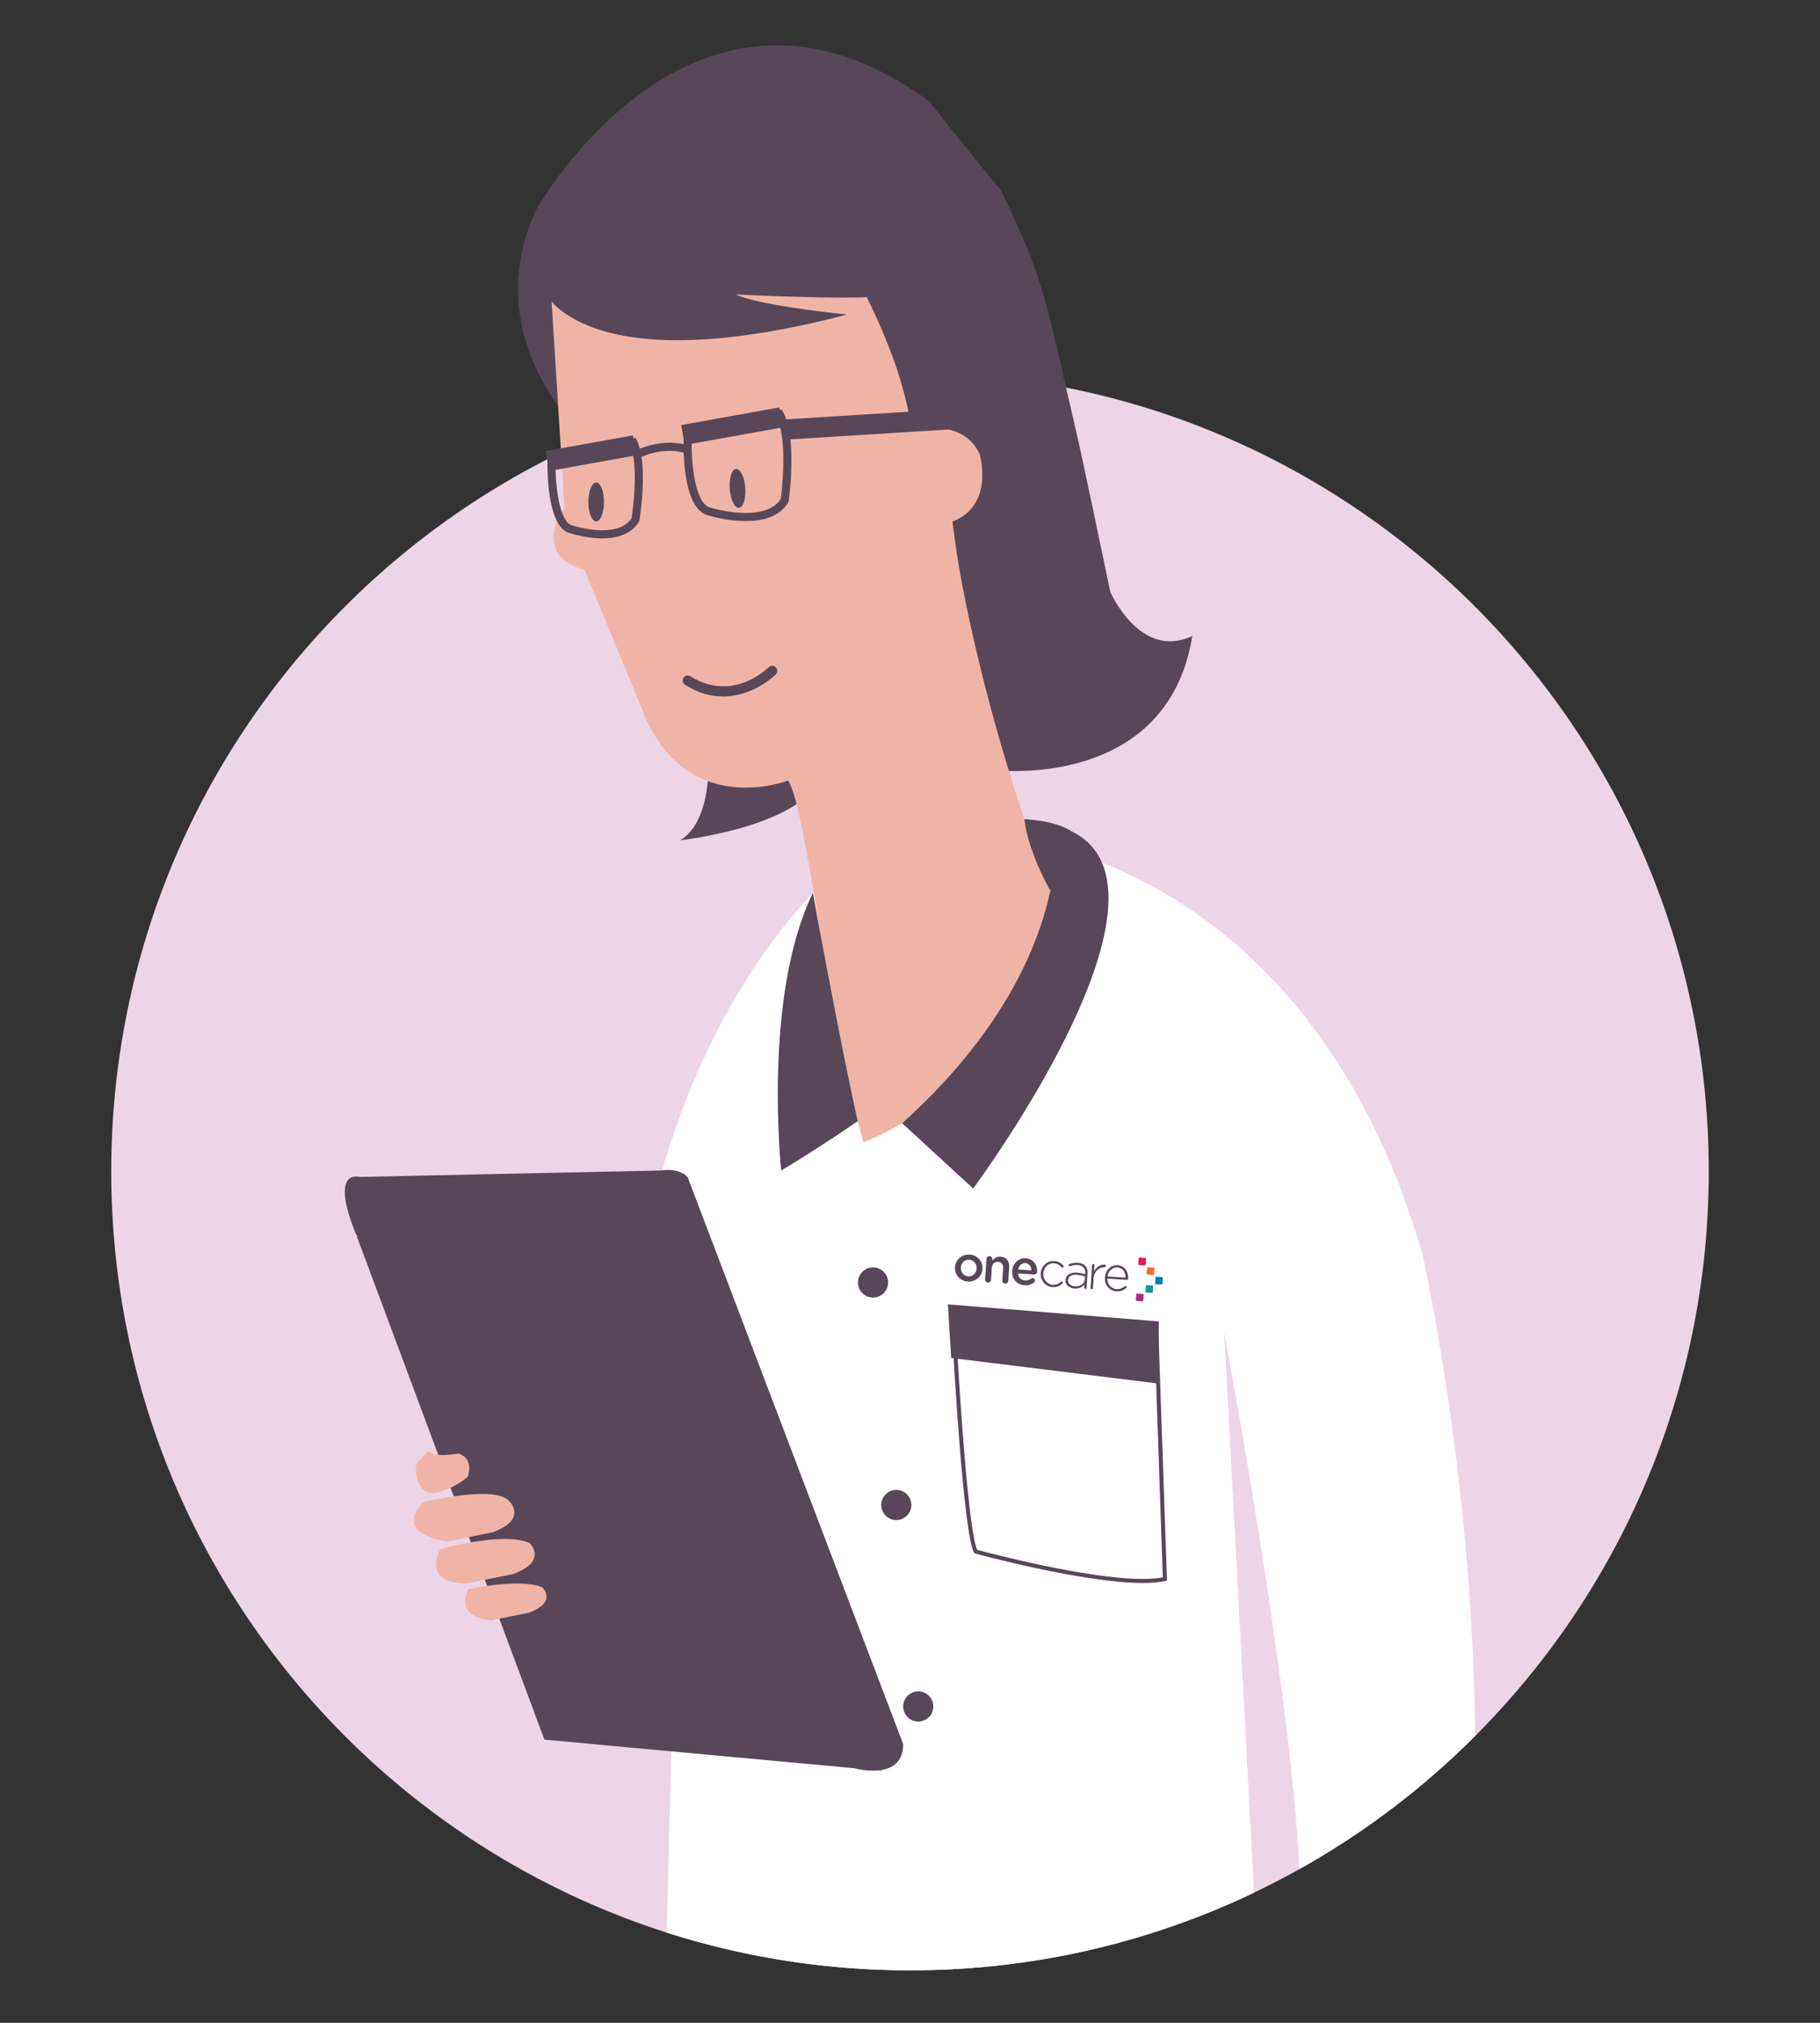 <?xml version="1.0" encoding="utf-8"?>
<!-- Generator: Adobe Illustrator 16.0.0, SVG Export Plug-In . SVG Version: 6.00 Build 0)  -->
<!DOCTYPE svg PUBLIC "-//W3C//DTD SVG 1.1//EN" "http://www.w3.org/Graphics/SVG/1.1/DTD/svg11.dtd">
<svg version="1.1" id="EXPAND_1_" xmlns="http://www.w3.org/2000/svg" xmlns:xlink="http://www.w3.org/1999/xlink" x="0px" y="0px"
	 width="450px" height="500px" viewBox="0 0 450 500" enable-background="new 0 0 450 500" xml:space="preserve">
<rect x="0" y="0" width="450" height="500" fill="#333333" stroke="none"/>
<g>
	<g>
		<path fill="#EDD5E8" d="M225.002,487.025c109.072,0,197.494-88.422,197.494-197.494c0-109.076-88.422-197.496-197.494-197.496
			c-109.074,0-197.496,88.42-197.496,197.496C27.506,398.604,115.928,487.025,225.002,487.025"/>
	</g>
</g>
<g>
	<defs>
		<path id="SVGID_1_" d="M225.002,487.025c109.072,0,197.494-88.422,197.494-197.494c0-49.782,0-289.531,0-289.531H27.506
			c0,0,0,180.455,0,289.531C27.506,398.604,115.928,487.025,225.002,487.025"/>
	</defs>
	<clipPath id="SVGID_2_">
		<use xlink:href="#SVGID_1_"  overflow="visible"/>
	</clipPath>
	<g clip-path="url(#SVGID_2_)">
		<g>
			<path fill="#FFFFFF" d="M351.667,309.879c-29.145-100.091-106.088-103.406-106.088-103.406l-8.565,20.352l-20.862-8.142
				l-9.777,5.512l-2.832-6.17c-36.557,37.232-43.602,88.211-43.602,88.211l-1.967,4.804l-0.043,4.46l-0.961,6.907l-10.312,35.37
				l-2.043,9.539c10.683,1.482,21.983-5.539,23.171-7.514l0,0l-3.278,132.334l147,3l-8.823-165.857
				c0,0,18.823,99.642,18.823,141.857l42.663-14.194C367.967,381.419,351.667,309.879,351.667,309.879z"/>
		</g>
		<g>
			<path fill="#574759" d="M175.102,186.842c0,0,1.267,15.903-6.92,20.849c0,0,26.633-2.812,34.571-14.225l-8.204-9.427
				L175.102,186.842z"/>
		</g>
		<g>
			<path fill="#574759" d="M231.782,182.263c2.71-2.031,14.908,8.133,14.908,8.133s42.012,4.743,48.11-33.203
				c-12.876,6.098-20.278-10.888-20.278-10.888c-6.972-33.468-8.182-38.579-8.182-38.579c-8.039-34.293-7.506-37.003-18.973-60.986
				c-0.955-0.606-17.619-21.684-17.619-21.684c-58.248-42.625-97.09,26.646-97.09,26.646
				c-14.766,31.471,10.918,55.235,10.918,55.235l0.631-31.624c10.916,3.597,33.411,10.133,56.216,11.424
				c0,0-8.872-6.656-16.195-14.439l19.931-1.258l-2.285,10.201l16.508,93.521l9.297,23.639
				C229.19,189.911,230.7,183.074,231.782,182.263z"/>
		</g>
		<g>
			<path fill="#F0B4A7" d="M260.334,221.931c-18.468-47.584-23.847-85.721-23.847-85.721l-0.995-7.279
				c10.541-4.064,6.714-16.732,6.714-16.732c-4.273-9.251-16.875-5.945-16.875-5.945c-2.568-21.191-18.399-46.204-18.399-46.204
				c-23.118,13.489-70.63,13.188-70.63,13.188l3.285,52.351c-3.451,4.711-3.643,9.794-0.377,12.636
				c2.279,1.982,5.328,2.643,5.328,2.643l14.268,34.598c10.645,27.419,36.055,17.458,36.055,17.458
				c4.639,7.168,9.637,58.312,18.649,89.437C213.51,282.358,257.323,266.097,260.334,221.931z"/>
		</g>
		<g>
			<path fill="#574759" d="M180.423,120.86c0.197,2.651,1.219,4.738,2.277,4.658c1.062-0.079,1.766-2.293,1.566-4.945
				c-0.199-2.658-1.223-4.74-2.285-4.66C180.923,115.993,180.224,118.203,180.423,120.86"/>
		</g>
		<g>
			<path fill="#574759" d="M145.479,124.077c0,2.662,0.86,4.816,1.929,4.816c1.063,0,1.927-2.154,1.927-4.816
				c0-2.659-0.863-4.816-1.927-4.816C146.339,119.261,145.479,121.418,145.479,124.077"/>
		</g>
		<g>
			<path fill="#574759" d="M178.786,172.152c-2.87,0-6.062-0.766-9.413-2.872c-0.585-0.368-0.761-1.14-0.394-1.724
				c0.368-0.585,1.143-0.76,1.724-0.394c10.54,6.628,19.236-2.125,19.324-2.215c0.481-0.494,1.271-0.507,1.768-0.025
				c0.495,0.48,0.507,1.271,0.025,1.768C191.747,166.766,186.396,172.152,178.786,172.152z"/>
		</g>
		<g>
			<g>
				<g>
					<path fill="#574759" d="M236.118,313.235l0.004-0.023c0.121-1.823,1.672-3.238,3.627-3.107
						c1.957,0.128,3.298,1.709,3.175,3.534v0.023c-0.123,1.812-1.673,3.227-3.639,3.094
						C237.34,316.63,235.999,315.046,236.118,313.235z M241.459,313.588l0.001-0.024c0.077-1.121-0.672-2.106-1.818-2.182
						c-1.175-0.078-1.984,0.79-2.056,1.901l-0.003,0.024c-0.073,1.111,0.672,2.094,1.809,2.17
						C240.575,315.555,241.387,314.687,241.459,313.588z"/>
				</g>
				<g>
					<path fill="#574759" d="M243.907,311.182c0.028-0.414,0.361-0.718,0.772-0.69c0.414,0.027,0.716,0.374,0.688,0.783
						l-0.021,0.316c0.451-0.564,1.074-1.047,2.068-0.98c1.436,0.097,2.207,1.117,2.108,2.59l-0.226,3.406
						c-0.025,0.413-0.361,0.705-0.774,0.678c-0.409-0.027-0.716-0.361-0.688-0.773l0.197-2.961c0.066-0.988-0.393-1.59-1.262-1.646
						c-0.846-0.057-1.475,0.497-1.541,1.486l-0.197,2.936c-0.027,0.41-0.373,0.703-0.783,0.675
						c-0.398-0.025-0.705-0.361-0.677-0.771L243.907,311.182z"/>
				</g>
				<g>
					<path fill="#574759" d="M253.326,317.688c-1.848-0.125-3.185-1.559-3.054-3.527v-0.024c0.121-1.822,1.514-3.236,3.338-3.115
						c2.029,0.135,2.92,1.868,2.823,3.339c-0.023,0.413-0.361,0.684-0.733,0.659l-3.998-0.266c0.086,1.047,0.786,1.677,1.727,1.741
						c0.616,0.04,1.113-0.145,1.547-0.457c0.116-0.078,0.217-0.12,0.385-0.107c0.326,0.021,0.561,0.292,0.539,0.629
						c-0.011,0.184-0.105,0.334-0.223,0.436C255.062,317.478,254.317,317.755,253.326,317.688z M255.024,314.003
						c-0.031-0.948-0.54-1.723-1.505-1.786c-0.894-0.061-1.567,0.588-1.767,1.569L255.024,314.003z"/>
				</g>
				<g>
					<path fill="#574759" d="M257.319,314.738l0.002-0.026c0.115-1.727,1.59-3.133,3.354-3.015c1.063,0.069,1.73,0.576,2.255,1.133
						c0.045,0.05,0.074,0.139,0.068,0.222c-0.01,0.167-0.152,0.291-0.323,0.283c-0.071-0.008-0.153-0.036-0.198-0.088
						c-0.464-0.502-1.018-0.939-1.85-0.996c-1.4-0.092-2.566,1.007-2.663,2.482l-0.005,0.022c-0.098,1.485,0.945,2.745,2.361,2.837
						c0.795,0.053,1.461-0.291,1.992-0.753c0.049-0.046,0.115-0.091,0.199-0.083c0.144,0.009,0.279,0.162,0.27,0.307
						c-0.006,0.061-0.034,0.133-0.086,0.176c-0.657,0.59-1.398,0.977-2.449,0.908C258.472,318.028,257.204,316.465,257.319,314.738z
						"/>
				</g>
				<g>
					<path fill="#574759" d="M263.442,316.418l0.003-0.024c0.085-1.279,1.231-1.934,2.825-1.826
						c0.859,0.056,1.443,0.204,2.025,0.401l0.018-0.267c0.082-1.244-0.639-1.936-1.905-2.018c-0.677-0.049-1.255,0.085-1.777,0.293
						c-0.051,0.02-0.101,0.029-0.136,0.028c-0.145-0.011-0.271-0.153-0.262-0.299c0.012-0.144,0.127-0.231,0.189-0.253
						c0.646-0.236,1.275-0.373,2.057-0.324c0.834,0.055,1.484,0.33,1.903,0.805c0.383,0.439,0.563,1.021,0.513,1.781l-0.238,3.59
						c-0.012,0.18-0.141,0.292-0.309,0.28c-0.174-0.011-0.283-0.14-0.272-0.32l0.052-0.772c-0.461,0.562-1.261,1.09-2.432,1.014
						C264.549,318.431,263.358,317.698,263.442,316.418z M268.225,316.214l0.048-0.699c-0.513-0.17-1.191-0.358-2.072-0.418
						c-1.304-0.086-2.068,0.447-2.125,1.302l-0.001,0.024c-0.06,0.895,0.752,1.469,1.695,1.532
						C267.025,318.036,268.149,317.337,268.225,316.214z"/>
				</g>
				<g>
					<path fill="#574759" d="M270.017,312.716c0.015-0.167,0.143-0.295,0.312-0.281c0.171,0.01,0.294,0.139,0.28,0.322l-0.1,1.497
						c0.611-1.161,1.73-1.743,2.602-1.685c0.18,0.012,0.305,0.166,0.291,0.348c-0.01,0.168-0.145,0.306-0.334,0.303
						c-1.312,0.036-2.552,0.939-2.684,2.917l-0.147,2.271c-0.013,0.17-0.14,0.295-0.312,0.283c-0.17-0.011-0.291-0.142-0.281-0.322
						L270.017,312.716z"/>
				</g>
				<g>
					<path fill="#574759" d="M275.996,319.19c-1.62-0.105-2.933-1.491-2.806-3.414l0.001-0.022c0.118-1.788,1.469-3.13,3.136-3.021
						c1.728,0.113,2.732,1.613,2.615,3.377c-0.011,0.146-0.164,0.268-0.307,0.258l-4.834-0.32c0.01,1.543,1.048,2.509,2.256,2.588
						c0.879,0.059,1.521-0.26,2.048-0.712c0.051-0.046,0.114-0.077,0.2-0.073c0.156,0.013,0.281,0.14,0.271,0.298
						c-0.006,0.06-0.033,0.132-0.109,0.198C277.823,318.913,277.108,319.265,275.996,319.19z M278.317,315.813
						c-0.002-1.25-0.637-2.443-2.051-2.537c-1.219-0.08-2.229,0.883-2.43,2.24L278.317,315.813z"/>
				</g>
			</g>
			<g>
				<g>
					<path fill="#ED1651" d="M283.276,312.526c-0.01,0.143-0.134,0.254-0.281,0.245l-1.318-0.089
						c-0.143-0.01-0.254-0.137-0.243-0.281l0.087-1.318c0.011-0.143,0.137-0.254,0.28-0.244l1.319,0.088
						c0.145,0.01,0.254,0.137,0.243,0.279L283.276,312.526z"/>
				</g>
				<g>
					<path fill="#F27022" d="M285.354,314.896c-0.011,0.144-0.135,0.255-0.279,0.247l-1.322-0.088
						c-0.145-0.01-0.252-0.135-0.241-0.279l0.087-1.324c0.008-0.141,0.135-0.249,0.277-0.24l1.322,0.086
						c0.143,0.008,0.252,0.134,0.242,0.279L285.354,314.896z"/>
				</g>
				<g>
					<path fill="#007AC3" d="M287.431,317.269c-0.01,0.142-0.135,0.253-0.279,0.246l-1.32-0.088
						c-0.145-0.012-0.252-0.137-0.244-0.279l0.088-1.32c0.009-0.146,0.135-0.255,0.279-0.246l1.32,0.087
						c0.145,0.011,0.254,0.136,0.248,0.28L287.431,317.269z"/>
				</g>
				<g>
					<path fill="#A72F8D" d="M282.685,321.422c-0.008,0.144-0.133,0.255-0.276,0.243l-1.322-0.088
						c-0.146-0.009-0.253-0.133-0.243-0.279l0.089-1.32c0.007-0.145,0.135-0.253,0.28-0.242l1.32,0.086
						c0.142,0.008,0.254,0.134,0.24,0.279L282.685,321.422z"/>
				</g>
				<g>
					<path fill="#0F989A" d="M285.06,319.345c-0.012,0.145-0.134,0.254-0.278,0.244l-1.321-0.088
						c-0.145-0.01-0.255-0.133-0.245-0.275l0.089-1.326c0.009-0.143,0.133-0.25,0.277-0.24l1.32,0.086
						c0.145,0.01,0.254,0.137,0.244,0.279L285.06,319.345z"/>
				</g>
			</g>
		</g>
		<g>
			<polygon fill="#574759" points="234.362,322.406 286.534,326.627 286.384,341.982 235.187,335.659 			"/>
		</g>
		<g>
			<path fill="#574759" d="M282.518,391.28h-0.002c-14.684,0-41.114-7.21-41.38-7.282l-0.196-0.055l-0.103-0.176
				c-2.646-4.544-5.121-49.22-5.225-51.119l-0.028-0.507l50.872-2.039l2.082,60.59l-0.405,0.09
				C286.644,391.113,284.754,391.28,282.518,391.28z M241.61,383.09c2.522,0.681,27.046,7.19,40.905,7.19h0.002
				c1.963,0,3.64-0.131,4.992-0.391l-2.019-58.748l-48.853,1.959C237.52,349.006,239.636,378.908,241.61,383.09z"/>
		</g>
		<g>
			<path fill="#574759" d="M260.947,204.011c0,0,5.081,34.891-37.87,73.63l17.544,16.14
				C240.621,293.78,299.601,214.355,260.947,204.011z"/>
		</g>
		<g>
			<path fill="#574759" d="M212.075,277.13c0,0-8.754,6.099-18.918,12.197c0,0-4.651-43.084,7.839-68.637
				C200.996,220.69,207.452,256.579,212.075,277.13z"/>
		</g>
		<g>
			<path fill="#574759" d="M253.291,202.473c0,0,7.644,0.293,11.64,3.005l-4.67,15.676
				C260.261,221.153,254.225,211.121,253.291,202.473z"/>
		</g>
		<g>
			<circle fill="#574759" cx="215.858" cy="316.997" r="3.727"/>
		</g>
		<g>
			<circle fill="#574759" cx="221.617" cy="371.997" r="3.728"/>
		</g>
		<g>
			<circle fill="#574759" cx="227.039" cy="421.802" r="3.728"/>
		</g>
		<g>
			<g>
				<path fill="#574759" d="M148.94,133.073c-4.115,0-7.935-1.258-8.096-1.312c-5.654-1.495-5.515-16.097-5.48-17.756l0.017-0.779
					l21.781-5.025l0.341,0.738c2.807,6.08,0.697,19.077,0.605,19.627l-0.029,0.181l-0.093,0.159
					C156.402,131.632,153.274,133.073,148.94,133.073z M137.355,114.824c-0.015,5.696,1.03,14.22,4.062,15.022
					c0.096,0.03,3.742,1.227,7.523,1.227c3.542,0,5.972-1.016,7.225-3.019c0.234-1.528,1.754-12.085-0.176-17.53L137.355,114.824z"
					/>
			</g>
			<g>
				
					<rect x="143.667" y="101.102" transform="matrix(0.177 0.984 -0.984 0.177 230.543 -51.65)" fill="#574759" width="4.999" height="21.954"/>
			</g>
		</g>
		<g>
			<g>
				<path fill="#574759" d="M184.389,128.793L184.389,128.793c-4.714,0-9.076-1.331-9.26-1.388
					c-6.651-1.559-6.167-17.982-6.09-19.85l0.031-0.762l24.193-5.582l0.365,0.658c3.503,6.307,1.479,21.255,1.391,21.889
					l-0.026,0.194l-0.1,0.171C193.093,127.222,189.558,128.793,184.389,128.793z M171.013,108.398
					c-0.156,6.453,0.93,16.207,4.64,17.078c0.108,0.031,4.334,1.316,8.736,1.316c4.305,0,7.223-1.181,8.676-3.509
					c0.22-1.72,1.673-14.058-0.854-19.776L171.013,108.398z"/>
			</g>
			<g>
				
					<rect x="178.546" y="93.085" transform="matrix(0.177 0.984 -0.984 0.177 252.673 -91.461)" fill="#574759" width="4.999" height="24.651"/>
			</g>
		</g>
		<g>
			<path fill="#574759" d="M157.962,113.226l-0.939-1.766c0.271-0.145,6.702-3.498,13.335-1.267l-0.637,1.896
				C163.897,110.133,158.02,113.194,157.962,113.226z"/>
		</g>
		<g>
			
				<rect x="215.224" y="80.968" transform="matrix(0.062 0.998 -0.998 0.062 308.777 -119.079)" fill="#574759" width="5" height="47.446"/>
		</g>
		<g>
			<path fill="#574759" d="M134.462,71.866c0,0,9.486,23.037,74.982,5.873c0,0-21.574-2.1-27.554-4.969
				c0,0,27.241,1.408,35.683,0.452l11.746,0.901c0,0-5.872-4.516,0-7.227l-24.845-13.1l-30.715,1.356c0,0-20.325,0.451-21.682,1.806
				C150.724,58.315,134.462,71.866,134.462,71.866z"/>
		</g>
		<g>
			<path fill="#574759" d="M223.312,431.11l-53.273-140.1c0,0-1.709-2.434-6.719-1.684l-74.439,1.584c0,0-7.594-2.287-0.801,14.321
				l0.257,0.079l-0.069,0.405l46.34,124.286l76.82,7.083l0.016,0.026c0,0,2.83,0.781,5.727,0.504l0.721,0.066l-0.057-0.156
				C220.641,437.086,223.312,435.522,223.312,431.11z"/>
		</g>
		<g>
			<g>
				<path fill="#F0B4A7" d="M104.626,371.3c0,0,17.859-4.376,21.248-0.265c0,0,4.811,4.398-3.979,7.696l-11.378,2.308
					C110.517,381.039,97.003,379.413,104.626,371.3z"/>
			</g>
			<g>
				<path fill="#F0B4A7" d="M108.793,382.964c0,0,15.361-4.492,22.108-1.592c0,0,4.812,4.402-3.976,7.691l-11.38,2.309
					C115.546,391.372,104.516,392.069,108.793,382.964z"/>
			</g>
			<g>
				<path fill="#F0B4A7" d="M115.763,392.806c0,0,12.805-2.805,18.297-0.451c0,0,3.91,3.585-3.244,6.268l-9.259,1.869
					C121.557,400.491,112.282,400.212,115.763,392.806z"/>
			</g>
			<g>
				<path fill="#F0B4A7" d="M109.737,368.371c0,0,3.281-0.937,5.95-3.415c0,0,1.665-4.453-2.37-5.671c0,0-6.336,1.156-7.385-0.673
					l-3.021,3.294c0,0-0.602,3.187,1.287,5.851C104.198,367.757,105.888,370.179,109.737,368.371z"/>
			</g>
		</g>
	</g>
</g>
</svg>
